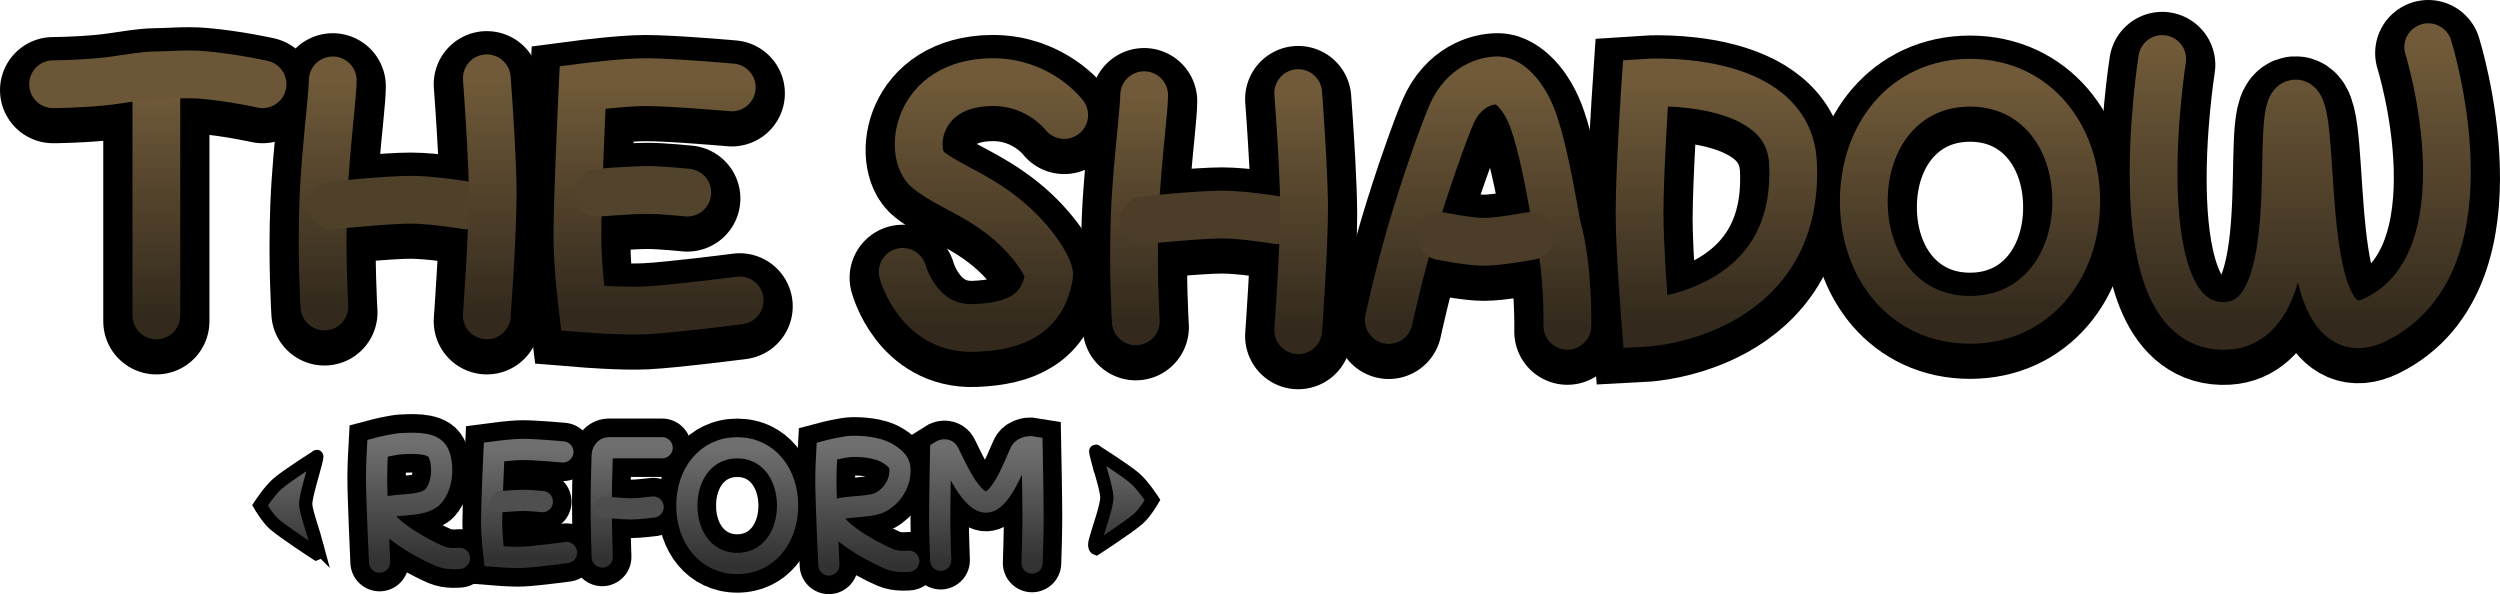 <svg version="1.1" xmlns="http://www.w3.org/2000/svg" xmlns:xlink="http://www.w3.org/1999/xlink" width="470.951" height="111.923" viewBox="0,0,470.951,111.923"><defs><linearGradient x1="190.609" y1="17.706" x2="190.609" y2="64.029" gradientUnits="userSpaceOnUse" id="color-1"><stop offset="0" stop-color="#705a39"/><stop offset="1" stop-color="#332a1d"/></linearGradient><linearGradient x1="283.791" y1="17.37" x2="283.791" y2="63.604" gradientUnits="userSpaceOnUse" id="color-2"><stop offset="0" stop-color="#705a39"/><stop offset="1" stop-color="#332a1d"/></linearGradient><linearGradient x1="129.398" y1="17.713" x2="129.398" y2="60.753" gradientUnits="userSpaceOnUse" id="color-3"><stop offset="0" stop-color="#705a39"/><stop offset="1" stop-color="#332a1d"/></linearGradient><linearGradient x1="67.076" y1="17.375" x2="67.076" y2="59.975" gradientUnits="userSpaceOnUse" id="color-4"><stop offset="0" stop-color="#705a39"/><stop offset="1" stop-color="#332a1d"/></linearGradient><linearGradient x1="97.608" y1="16.981" x2="97.608" y2="61.65" gradientUnits="userSpaceOnUse" id="color-5"><stop offset="0" stop-color="#705a39"/><stop offset="1" stop-color="#332a1d"/></linearGradient><linearGradient x1="34.801" y1="19.215" x2="34.801" y2="61.65" gradientUnits="userSpaceOnUse" id="color-6"><stop offset="0" stop-color="#705a39"/><stop offset="1" stop-color="#332a1d"/></linearGradient><linearGradient x1="328.682" y1="17.761" x2="328.682" y2="63.046" gradientUnits="userSpaceOnUse" id="color-7"><stop offset="0" stop-color="#705a39"/><stop offset="1" stop-color="#332a1d"/></linearGradient><linearGradient x1="376.458" y1="17.819" x2="376.458" y2="62.488" gradientUnits="userSpaceOnUse" id="color-8"><stop offset="0" stop-color="#705a39"/><stop offset="1" stop-color="#332a1d"/></linearGradient><linearGradient x1="438.667" y1="11.118" x2="438.667" y2="63.626" gradientUnits="userSpaceOnUse" id="color-9"><stop offset="0" stop-color="#705a39"/><stop offset="1" stop-color="#332a1d"/></linearGradient><linearGradient x1="219.925" y1="20.166" x2="219.925" y2="62.767" gradientUnits="userSpaceOnUse" id="color-10"><stop offset="0" stop-color="#705a39"/><stop offset="1" stop-color="#332a1d"/></linearGradient><linearGradient x1="250.458" y1="19.773" x2="250.458" y2="64.442" gradientUnits="userSpaceOnUse" id="color-11"><stop offset="0" stop-color="#705a39"/><stop offset="1" stop-color="#332a1d"/></linearGradient><linearGradient x1="84.09" y1="85.749" x2="84.09" y2="108.13" gradientUnits="userSpaceOnUse" id="color-12"><stop offset="0" stop-color="#6f6f6f"/><stop offset="1" stop-color="#323232"/></linearGradient><linearGradient x1="191.158" y1="86.385" x2="191.158" y2="108.306" gradientUnits="userSpaceOnUse" id="color-13"><stop offset="0" stop-color="#6f6f6f"/><stop offset="1" stop-color="#323232"/></linearGradient><linearGradient x1="105.011" y1="86.899" x2="105.011" y2="107.24" gradientUnits="userSpaceOnUse" id="color-14"><stop offset="0" stop-color="#6f6f6f"/><stop offset="1" stop-color="#323232"/></linearGradient><linearGradient x1="124.341" y1="86.58" x2="124.341" y2="107.163" gradientUnits="userSpaceOnUse" id="color-15"><stop offset="0" stop-color="#6f6f6f"/><stop offset="1" stop-color="#323232"/></linearGradient><linearGradient x1="144.225" y1="86.593" x2="144.225" y2="108.38" gradientUnits="userSpaceOnUse" id="color-16"><stop offset="0" stop-color="#6f6f6f"/><stop offset="1" stop-color="#323232"/></linearGradient><linearGradient x1="168.729" y1="86.316" x2="168.729" y2="108.658" gradientUnits="userSpaceOnUse" id="color-17"><stop offset="0" stop-color="#6f6f6f"/><stop offset="1" stop-color="#323232"/></linearGradient><linearGradient x1="59.638" y1="88.314" x2="59.638" y2="106.537" gradientUnits="userSpaceOnUse" id="color-18"><stop offset="0" stop-color="#6f6f6f"/><stop offset="1" stop-color="#323232"/></linearGradient><linearGradient x1="217.149" y1="87.314" x2="217.149" y2="105.537" gradientUnits="userSpaceOnUse" id="color-19"><stop offset="0" stop-color="#6f6f6f"/><stop offset="1" stop-color="#323232"/></linearGradient></defs><g transform="translate(-5.347,-2.235)"><g data-paper-data="{&quot;isPaintingLayer&quot;:true}" fill-rule="nonzero" stroke-linejoin="miter" stroke-miterlimit="10" stroke-dasharray="" stroke-dashoffset="0" style="mix-blend-mode: normal"><g><g fill="none" stroke="#000000" stroke-width="20"><path d="M205.822,25.024c0,0 -4.713,-6.287 -13.611,-6.201c-14.439,0.14 -15.768,13.58 -12.014,16.54c3.756,2.96 8.653,4.419 14.206,8.806c5.947,4.697 8.752,10.125 8.591,11.058c-1.235,7.179 -6.08,9.601 -14.068,9.908c-10.584,0.408 -13.531,-10.565 -13.531,-10.565" stroke-linecap="round"/><g stroke-linecap="round"><path d="M266.962,63.631c0,0 1.706,-8.019 4.299,-16.851c2.642,-8.997 6.185,-18.839 7.532,-21.906c2.29,-5.218 6.495,-6.429 8.81,-6.386c1.736,0.032 4.879,2.49 6.725,7.997c2.438,7.277 3.964,18.251 4.432,19.941c2.1,7.577 1.85,18.295 1.85,18.295"/><path d="M293.555,47.82c0,0 -5.836,1.09 -8.683,1.09c-2.757,0 -8.141,-1.09 -8.141,-1.09"/></g><g stroke-linecap="round"><path d="M144.683,59.941c0,0 -12.413,1.614 -17.731,1.881c-4.347,0.218 -11.853,-0.395 -11.853,-0.395c0,0 -0.986,-8.093 -0.986,-13.374c0,-7.673 0.986,-28.233 0.986,-28.233c0,0 7.576,-0.991 11.834,-0.991c4.993,0 16.271,0.991 16.271,0.991"/><path d="M118.057,39.633c0,0 6.43,-0.495 9.368,-0.495c2.611,0 7.396,0.495 7.396,0.495"/></g><g stroke-linecap="round"><path d="M66.461,61.092c0,0 -0.611,-9.541 -0.199,-19.993c0.114,-2.89 0.325,-5.858 0.563,-8.671c0.536,-6.329 1.206,-11.868 1.206,-13.936"/><path d="M68.032,42.028c0,0 10.387,-1.052 14.659,-1.052c4.097,0 10.471,1.052 10.471,1.052"/><path d="M97.052,18.098c0,0 0.45,5.924 0.777,12.073c0.187,3.515 0.334,7.104 0.334,9.703c0,7.703 -1.112,22.893 -1.112,22.893"/></g><g stroke-linecap="round"><path d="M34.801,62.767c0,0 0,-8.206 0,-13.121c0,-7.826 0,-29.314 0,-29.314"/><path d="M15.347,19.215c0,0 4.34,-0.004 9.26,-0.477c3.571,-0.343 7.447,-1.198 10.193,-1.198c2.35,0 5.552,-0.347 8.706,-0.075c5.732,0.495 11.304,1.75 11.304,1.75"/></g><path d="M315.318,64.163c0,0 -1.112,-13.701 -1.112,-20.659c0,-7.977 1.112,-24.568 1.112,-24.568c0,0 26.972,-1.826 27.791,15.076c1.386,28.601 -27.791,30.151 -27.791,30.151z" stroke-linecap="round"/><path d="M356.449,41.27c0,-12.335 7.731,-22.334 20.009,-22.334c12.279,0 20.009,9.999 20.009,22.334c0,12.335 -7.731,22.334 -20.009,22.334c-12.279,0 -20.009,-9.999 -20.009,-22.334z" stroke-linecap="butt"/><path d="M462.779,12.235c0,0 12.645,40.345 -10.005,51.369c-15.915,7.746 -10.395,-40.958 -15.007,-40.76c-4.428,0.19 3.153,40.922 -12.869,41.877c-20.453,1.219 -12.228,-50.252 -12.228,-50.252" stroke-linecap="round"/><g stroke-linecap="round"><path d="M219.311,63.883c0,0 -0.611,-9.541 -0.199,-19.993c0.114,-2.89 0.325,-5.858 0.563,-8.671c0.536,-6.329 1.206,-11.868 1.206,-13.936"/><path d="M220.881,44.82c0,0 10.387,-1.052 14.659,-1.052c4.097,0 10.471,1.052 10.471,1.052"/><path d="M249.902,20.89c0,0 0.45,5.924 0.777,12.073c0.187,3.515 0.334,7.104 0.334,9.703c0,7.703 -1.112,22.893 -1.112,22.893"/></g></g><g stroke-width="9"><path d="M205.822,23.907c0,0 -4.713,-6.287 -13.611,-6.201c-14.439,0.14 -15.768,13.58 -12.014,16.54c3.756,2.96 8.653,4.419 14.206,8.806c5.947,4.697 8.752,10.125 8.591,11.058c-1.235,7.179 -6.08,9.601 -14.068,9.908c-10.584,0.408 -13.531,-10.565 -13.531,-10.565" fill="none" stroke="url(#color-1)" stroke-linecap="round"/><g fill="none" stroke-linecap="round"><path d="M266.962,62.514c0,0 1.706,-8.019 4.299,-16.851c2.642,-8.997 6.185,-18.839 7.532,-21.906c2.29,-5.218 6.495,-6.429 8.81,-6.386c1.736,0.032 4.879,2.49 6.725,7.997c2.438,7.277 3.964,18.251 4.432,19.941c2.1,7.577 1.85,18.295 1.85,18.295" stroke="url(#color-2)"/><path d="M293.555,46.703c0,0 -5.836,1.09 -8.683,1.09c-2.757,0 -8.141,-1.09 -8.141,-1.09" stroke="#4b3d28"/></g><g fill="none" stroke-linecap="round"><path d="M144.683,58.824c0,0 -12.413,1.614 -17.731,1.881c-4.347,0.218 -11.853,-0.395 -11.853,-0.395c0,0 -0.986,-8.093 -0.986,-13.374c0,-7.673 0.986,-28.233 0.986,-28.233c0,0 7.576,-0.991 11.834,-0.991c4.993,0 16.271,0.991 16.271,0.991" stroke="url(#color-3)"/><path d="M118.057,38.516c0,0 6.43,-0.495 9.368,-0.495c2.611,0 7.396,0.495 7.396,0.495" stroke="#52432c"/></g><g fill="none" stroke-linecap="round"><path d="M66.461,59.975c0,0 -0.611,-9.541 -0.199,-19.993c0.114,-2.89 0.325,-5.858 0.563,-8.671c0.536,-6.329 1.206,-11.868 1.206,-13.936" stroke="url(#color-4)"/><path d="M68.032,40.912c0,0 10.387,-1.052 14.659,-1.052c4.097,0 10.471,1.052 10.471,1.052" stroke="#4f402a"/><path d="M97.052,16.981c0,0 0.45,5.924 0.777,12.073c0.187,3.515 0.334,7.104 0.334,9.703c0,7.703 -1.112,22.893 -1.112,22.893" stroke="url(#color-5)"/></g><g fill="none" stroke-linecap="round"><path d="M34.801,19.215c0,0 0,21.488 0,29.314c0,4.916 0,13.121 0,13.121" stroke="url(#color-6)"/><path d="M15.347,18.098c0,0 4.34,-0.004 9.26,-0.477c3.571,-0.343 7.447,-1.198 10.193,-1.198c2.35,0 5.552,-0.347 8.706,-0.075c5.732,0.495 11.304,1.75 11.304,1.75" stroke="#6b5637"/></g><path d="M315.318,63.046c0,0 -1.112,-13.701 -1.112,-20.659c0,-7.977 1.112,-24.568 1.112,-24.568c0,0 26.972,-1.826 27.791,15.076c1.386,28.601 -27.791,30.151 -27.791,30.151z" fill="none" stroke="url(#color-7)" stroke-linecap="round"/><path d="M356.449,40.153c0,-12.335 7.731,-22.334 20.009,-22.334c12.279,0 20.009,9.999 20.009,22.334c0,12.335 -7.731,22.334 -20.009,22.334c-12.279,0 -20.009,-9.999 -20.009,-22.334z" fill="none" stroke="url(#color-8)" stroke-linecap="butt"/><path d="M462.779,11.118c0,0 12.645,40.345 -10.005,51.369c-15.915,7.746 -10.395,-40.958 -15.007,-40.76c-4.428,0.19 3.153,40.922 -12.869,41.877c-20.453,1.219 -12.228,-50.252 -12.228,-50.252" fill="none" stroke="url(#color-9)" stroke-linecap="round"/><g stroke-linecap="round"><path d="M219.311,62.767c0,0 -0.611,-9.541 -0.199,-19.993c0.114,-2.89 0.325,-5.858 0.563,-8.671c0.536,-6.329 1.206,-11.868 1.206,-13.936" fill="none" stroke="url(#color-10)"/><path d="M220.881,43.704c0,0 10.387,-1.052 14.659,-1.052c4.097,0 10.471,1.052 10.471,1.052" fill="#2f3354" stroke="#4c3d28"/><path d="M249.902,19.773c0,0 0.45,5.924 0.777,12.073c0.187,3.515 0.334,7.104 0.334,9.703c0,7.703 -1.112,22.893 -1.112,22.893" fill="none" stroke="url(#color-11)"/></g></g></g><g><g fill="none"><g stroke="#000000" stroke-width="11"><path d="M76.849,108.13c0,0 -0.564,-12.147 -0.564,-15.985c0,-2.124 0.188,-5.477 0.188,-5.477c0,0 3.322,-0.88 4.962,-0.88c0.978,0 4.967,-0.399 6.234,1.351c1.189,1.641 1.375,6.284 -0.732,8.615c-2.107,2.331 -8.693,1.085 -9.335,2.524c-1.101,2.466 6.379,6.919 10.556,8.711c1.648,0.707 3.739,0.437 3.739,0.437" stroke-linecap="round"/><path d="M182.553,107.778c0,0 -0.188,-4.769 -0.188,-7.652c0,-3.748 0.188,-12.93 0.188,-12.93c0,0 0.779,-0.503 1.317,0c0.486,0.455 3.969,9.655 7.242,9.626c3.157,-0.028 6.105,-9.267 6.677,-9.802c0.861,-0.805 1.975,-0.616 1.975,-0.616c0,0 0.188,9.412 0.188,13.37c0,3.162 -0.188,8.532 -0.188,8.532" stroke-linecap="round"/><g stroke-linecap="round"><path d="M112.064,106.328c0,0 -5.728,0.763 -8.182,0.889c-2.006,0.103 -5.47,-0.187 -5.47,-0.187c0,0 -0.455,-3.825 -0.455,-6.32c0,-3.626 0.455,-13.343 0.455,-13.343c0,0 3.496,-0.468 5.461,-0.468c2.304,0 7.508,0.468 7.508,0.468"/><path d="M99.778,96.731c0,0 2.967,-0.234 4.323,-0.234c1.205,0 3.413,0.234 3.413,0.234"/></g><g stroke-linecap="round"><path d="M118.792,107.163c0,0 -0.188,-5.284 -0.188,-10.356c0,-3.867 0.188,-7.61 0.188,-8.796c0,-0.749 0.605,-1.431 1.2,-1.431c1.725,0 10.085,0 10.085,0"/><path d="M128.385,97.751c0,0 -2.731,0.352 -4.254,0.352c-1.485,0 -4.774,-0.352 -4.774,-0.352"/></g><path d="M134.735,97.486c0.001,-6.016 3.668,-10.893 9.492,-10.893c5.824,0 9.49,4.878 9.49,10.894c-0.001,6.016 -3.668,10.893 -9.491,10.893c-5.824,-0 -9.49,-4.878 -9.49,-10.894z" stroke-linecap="butt"/><path d="M161.488,108.658c0,0 -0.564,-12.147 -0.564,-15.985c0,-2.124 0.188,-5.477 0.188,-5.477c0,0 3.322,-0.88 4.962,-0.88c0.978,0 4.334,0.017 6.516,1.351c2.182,1.334 2.449,2.199 2.249,4.006c-0.2,1.806 -1.331,3.883 -3.545,5.137c-2.214,1.254 -8.411,0.558 -9.053,1.996c-1.101,2.466 6.379,6.919 10.556,8.711c1.648,0.707 3.739,0.437 3.739,0.437" stroke-linecap="round"/></g><g stroke-width="4"><path d="M76.849,108.13c0,0 -0.564,-12.147 -0.564,-15.985c0,-2.124 0.188,-5.477 0.188,-5.477c0,0 3.322,-0.88 4.962,-0.88c0.978,0 4.967,-0.399 6.234,1.351c1.189,1.641 1.375,6.284 -0.732,8.615c-2.107,2.331 -8.693,1.085 -9.335,2.524c-1.101,2.466 6.379,6.919 10.556,8.711c1.648,0.707 3.739,0.437 3.739,0.437" stroke="url(#color-12)" stroke-linecap="round"/><path d="M182.553,107.778c0,0 -0.188,-4.769 -0.188,-7.652c0,-3.748 0.188,-12.93 0.188,-12.93c0,0 0.779,-0.503 1.317,0c0.486,0.455 3.969,9.655 7.242,9.626c3.157,-0.028 6.105,-9.267 6.677,-9.802c0.861,-0.805 1.975,-0.616 1.975,-0.616c0,0 0.188,9.412 0.188,13.37c0,3.162 -0.188,8.532 -0.188,8.532" stroke="url(#color-13)" stroke-linecap="round"/><g stroke-linecap="round"><path d="M112.064,106.328c0,0 -5.728,0.763 -8.182,0.889c-2.006,0.103 -5.47,-0.187 -5.47,-0.187c0,0 -0.455,-3.825 -0.455,-6.32c0,-3.626 0.455,-13.343 0.455,-13.343c0,0 3.496,-0.468 5.461,-0.468c2.304,0 7.508,0.468 7.508,0.468" stroke="url(#color-14)"/><path d="M99.778,96.731c0,0 2.967,-0.234 4.323,-0.234c1.205,0 3.413,0.234 3.413,0.234" stroke="#4f4f4f"/></g><g stroke-linecap="round"><path d="M118.792,107.163c0,0 -0.188,-5.284 -0.188,-10.356c0,-3.867 0.188,-7.61 0.188,-8.796c0,-0.749 0.605,-1.431 1.2,-1.431c1.725,0 10.085,0 10.085,0" stroke="url(#color-15)"/><path d="M128.385,97.751c0,0 -2.731,0.352 -4.254,0.352c-1.485,0 -4.774,-0.352 -4.774,-0.352" stroke="#4d4d4d"/></g><path d="M134.735,97.486c0.001,-6.016 3.668,-10.893 9.491,-10.893c5.824,0 9.49,4.878 9.49,10.894c-0.001,6.016 -3.668,10.893 -9.491,10.893c-5.824,-0 -9.49,-4.878 -9.49,-10.894z" stroke="url(#color-16)" stroke-linecap="butt"/><path d="M161.488,108.658c0,0 -0.564,-12.147 -0.564,-15.985c0,-2.124 0.188,-5.477 0.188,-5.477c0,0 3.322,-0.88 4.962,-0.88c0.978,0 4.334,0.017 6.516,1.351c2.182,1.334 2.449,2.199 2.249,4.006c-0.2,1.806 -1.331,3.883 -3.545,5.137c-2.214,1.254 -8.411,0.558 -9.053,1.996c-1.101,2.466 6.379,6.919 10.556,8.711c1.648,0.707 3.739,0.437 3.739,0.437" stroke="url(#color-17)" stroke-linecap="round"/></g></g><path d="M65.09,105.07c0.343,1.299 -0.136,1.467 -0.136,1.467c0,0 -5.937,-3.851 -7.898,-5.531c-1.344,-1.152 -2.733,-3.58 -2.733,-3.58c0,0 1.833,-2.809 3.334,-4.096c1.932,-1.656 7.297,-5.016 7.297,-5.016c0,0 0.305,-0.661 -0.27,1.515c-0.407,1.539 -1.754,5.996 -1.754,7.34c0,1.345 1.565,5.645 2.161,7.901z" fill="url(#color-18)" stroke="#000000" stroke-width="2.5" stroke-linecap="round"/><path d="M212.104,88.829c-0.576,-2.176 -0.27,-1.515 -0.27,-1.515c0,0 5.364,3.36 7.297,5.016c1.501,1.287 3.334,4.096 3.334,4.096c0,0 -1.388,2.428 -2.733,3.58c-1.961,1.681 -7.898,5.531 -7.898,5.531c0,0 -0.48,-0.168 -0.136,-1.467c0.596,-2.256 2.161,-6.41 2.161,-8.151c0,-1.345 -1.347,-5.552 -1.754,-7.09z" data-paper-data="{&quot;index&quot;:null}" fill="url(#color-19)" stroke="#000000" stroke-width="2.5" stroke-linecap="round"/></g></g></g></svg>